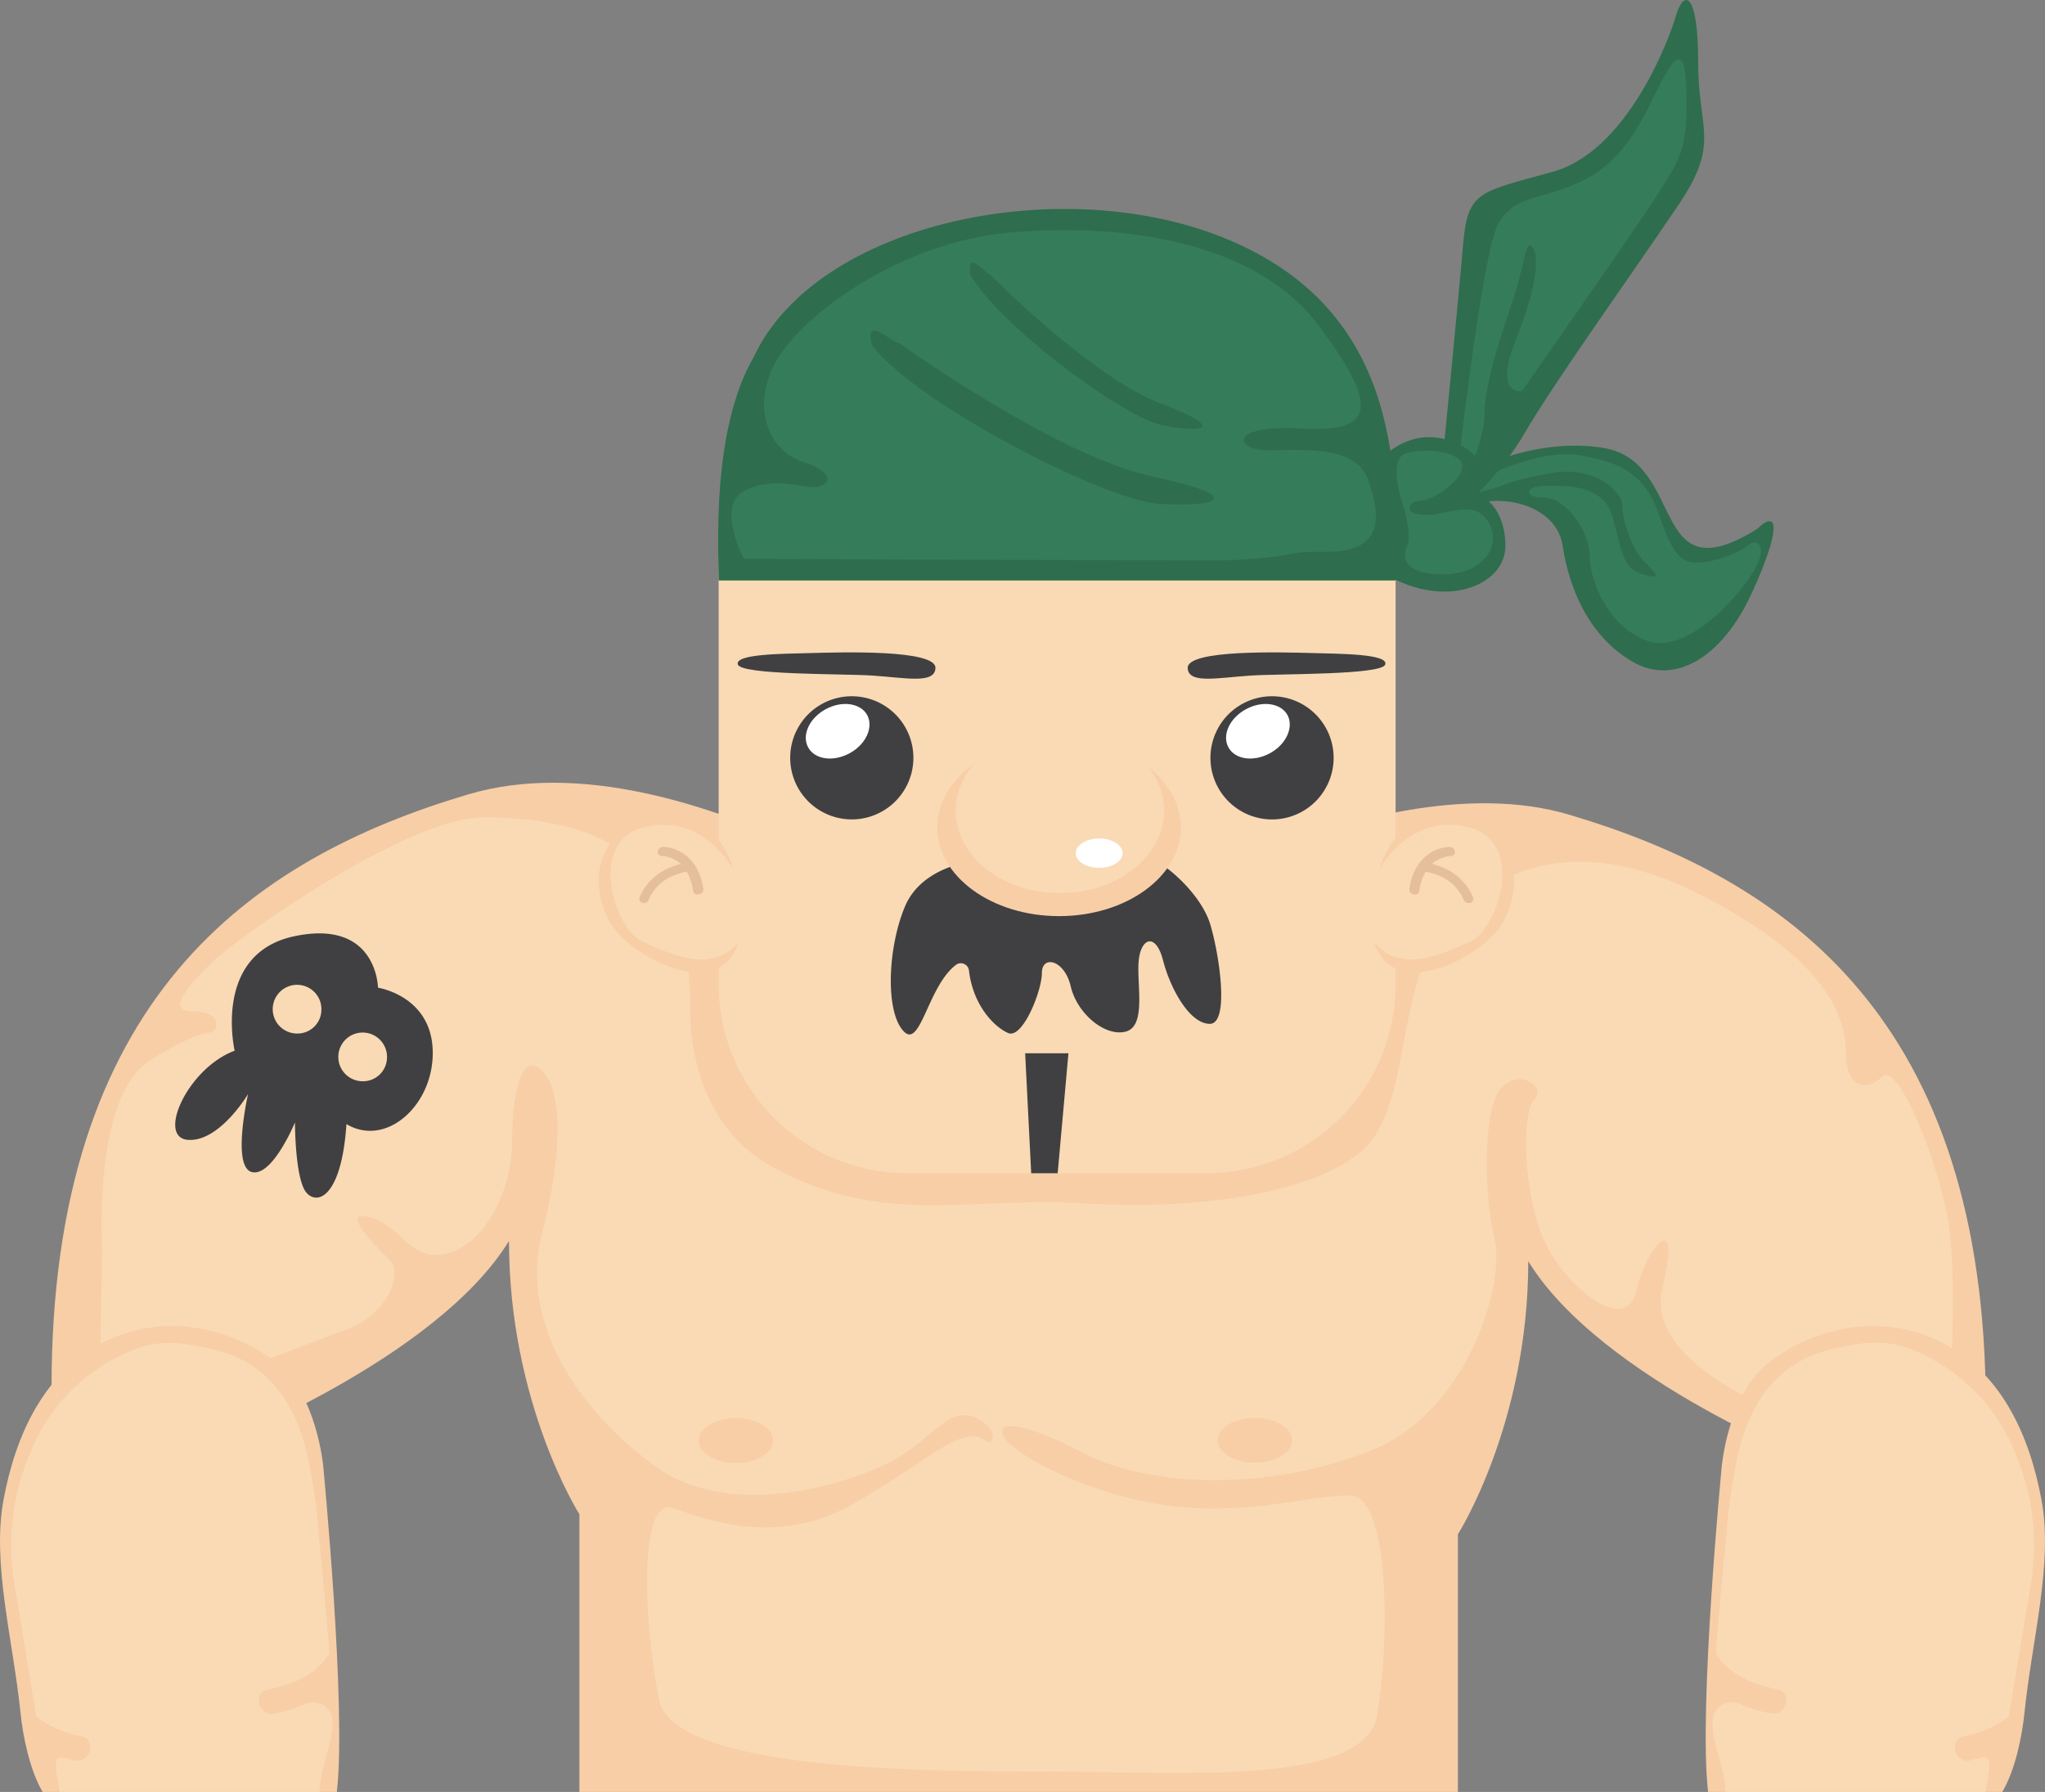 <svg xmlns="http://www.w3.org/2000/svg" viewBox="0 0 317.4 278.16"><rect x="0" y="0" width="317.4" height="278.16" fill="#808080" stroke="none"/><defs><style>.cls-1{fill:#f7cea6;}.cls-2{fill:#f9dab4;}.cls-3{fill:#404042;}.cls-4{fill:#fff;}.cls-5{fill:#e5be9e;}.cls-6{fill:#2e6d4d;}.cls-7{fill:#357c5a;}</style></defs><title>资源 357</title><g id="图层_2" data-name="图层 2"><g id="Layer_1" data-name="Layer 1"><path class="cls-1" d="M243.5,126.45c-30.79-9.12-77.25,19.88-85.81,25.48l-3.89-3.07s-47.06-35.64-81.09-25.56S8,155.23,8,215.32c21.3,9.11,25.2,9.11,25.2,9.11s34.46-13.32,45.8-31.8c0,25.21,10.93,42.43,10.93,42.43v43.1H226.28v-40S237.2,221,237.2,195.78c11.34,18.49,45.8,31.8,45.8,31.8s3.91,0,25.21-9.11C308.21,158.38,277.54,136.54,243.5,126.45Z"/><path class="cls-2" d="M15.87,193.89s-1.56-23.32,7.26-29.2c5-3.15,8.19-4.41,9.45-4.41S34.69,157,30,157s-.26-4.46,3-7.72S63.05,126.87,75,126.87s32.14,2.52,32.14,29.2c0,0-1,16.74,11.62,24.38,17,10.26,32.07,5.25,49,6.3,20.17,1.4,40.53-2.3,45.75-10.6s3.71-23.7,10.56-32,19.41-15.77,40.13-5.13,22.33,20,22.33,24.74,3.08,5.88,5.6,3.36,9,14,10.36,23,0,30.53,0,30.53H279.85s-24.93-8.13-21.85-20.73-2.36-6.64-4,.46-11.15-.74-14.37-7.88-3.5-19.75-1.54-21.71-2-5-5-2-2.8,16.8-1.12,23.53S228,219,212.9,225.12s-33.89,6.16-45.09.28-14.15-4.34-11.21-1.4,13.73,8.4,25.49,9.8,21.22-1.68,27.45-1.68,6.16,23,4.2,34.17S182.37,275,163.32,275s-58.82,0-61.06-11.21-3.36-31.65,2.24-29.69,16.25,5.88,27.73-.56S149,221.2,152.68,223.44c1.54,1.54,2.66-1.54-1.26-3.36s-6.44,2.8-12,6.16-25.28,10.5-37.88,1.26-20.8-22.9-17.44-35.92,3.15-22.27,0-25.42-4.62,3.78-4.62,11.13-4,15.55-9.87,17.23-7.07-4.13-12.12-5.53.84,4.48,3,6.58-.43,8.54-6.59,10.78-19.88,7.57-19.88,7.57l-18.49-2.8Z"/><path class="cls-1" d="M120,223.61c0,1.92-2.59,3.47-5.78,3.47s-5.78-1.55-5.78-3.47,2.59-3.46,5.78-3.46S120,221.7,120,223.61Z"/><path class="cls-1" d="M200.54,223.57c0,1.92-2.58,3.47-5.78,3.47s-5.77-1.55-5.77-3.47,2.58-3.46,5.77-3.46S200.54,221.66,200.54,223.57Z"/><path class="cls-2" d="M111.54,81.71v71.11a29.3,29.3,0,0,0,29.31,29.3h46.46a29.3,29.3,0,0,0,29.3-29.3V81.71Z"/><path class="cls-3" d="M204.55,111.26a9.56,9.56,0,1,1-13.49-.75A9.56,9.56,0,0,1,204.55,111.26Z"/><path class="cls-4" d="M199.83,111c1,1.89-.19,4.54-2.72,5.92s-5.42,1-6.45-.91.19-4.54,2.72-5.92S198.8,109.13,199.83,111Z"/><path class="cls-3" d="M139.33,111.26a9.56,9.56,0,1,1-13.5-.75A9.57,9.57,0,0,1,139.33,111.26Z"/><path class="cls-4" d="M134.6,111c1,1.89-.19,4.54-2.72,5.92s-5.42,1-6.45-.91.19-4.54,2.72-5.92S133.57,109.13,134.6,111Z"/><path class="cls-2" d="M113.68,134.56s-2.87-10.35-12.87-7.54S91.92,140,95.63,144.5s16.13,10.95,19.05,1.78C114.43,140.53,113.68,134.56,113.68,134.56Z"/><path class="cls-1" d="M100.81,127c10-2.81,12.87,7.54,12.87,7.54s0,.07,0,.19-4.61-8.58-13.66-6.33-4.58,15.79-.39,17.71,10.88,5.19,15,.15c-2.92,9.17-15.34,2.79-19.05-1.78S90.8,129.83,100.81,127Z"/><path class="cls-5" d="M109.16,138.13a8.76,8.76,0,0,0-1.35-3.88l-.09-.13a6.27,6.27,0,0,0-3.17-2.36,5.68,5.68,0,0,0-1.64-.29.82.82,0,0,0-.82.72.67.67,0,0,0,.72.7h0a3.81,3.81,0,0,1,1.06.21,4.79,4.79,0,0,1,1.79,1,12,12,0,0,0-1.63.55,8.62,8.62,0,0,0-4.56,4.21c-.07.14-.13.29-.19.44a.66.66,0,0,0,.43.86l0,0a.87.87,0,0,0,1-.51c0-.11.09-.23.14-.34a6.93,6.93,0,0,1,3.71-3.4,9.91,9.91,0,0,1,1.77-.56l.25-.06a8.32,8.32,0,0,1,1,3,.64.64,0,0,0,.46.54.89.89,0,0,0,.4,0A.79.79,0,0,0,109.16,138.13Z"/><path class="cls-2" d="M214.23,134.56s2.87-10.35,12.87-7.54S236,140,232.28,144.5s-16.13,10.95-19.06,1.78C213.47,140.53,214.23,134.56,214.23,134.56Z"/><path class="cls-1" d="M227.1,127c-10-2.81-12.87,7.54-12.87,7.54l0,.19s4.62-8.58,13.67-6.33,4.58,15.79.39,17.71-10.89,5.19-15,.15c2.93,9.17,15.34,2.79,19.06-1.78S237.1,129.83,227.1,127Z"/><path class="cls-5" d="M218.74,138.13a8.88,8.88,0,0,1,1.36-3.88.51.51,0,0,1,.09-.13,6.23,6.23,0,0,1,3.17-2.36,5.59,5.59,0,0,1,1.63-.29.84.84,0,0,1,.83.72.67.67,0,0,1-.72.7h0a3.8,3.8,0,0,0-1.07.21,4.86,4.86,0,0,0-1.79,1,11.68,11.68,0,0,1,1.64.55,8.65,8.65,0,0,1,4.56,4.21l.18.44a.65.65,0,0,1-.42.86l-.05,0a.85.85,0,0,1-1-.51,2.52,2.52,0,0,0-.15-.34,6.94,6.94,0,0,0-3.7-3.4,10.17,10.17,0,0,0-1.77-.56l-.25-.06a8.13,8.13,0,0,0-1,3,.66.66,0,0,1-.46.54.9.9,0,0,1-.4,0A.81.81,0,0,1,218.74,138.13Z"/><path class="cls-3" d="M215,103.15c-.51,1.64-16.25,1.42-20.77,1.71-5.26.34-9.79,1.36-9.89-1.16-.12-2.91,14.65-2.45,19.25-2.33S215.52,101.51,215,103.15Z"/><path class="cls-3" d="M114.52,103.15c.51,1.64,16.25,1.42,20.77,1.71,5.27.34,9.8,1.36,9.9-1.16.12-2.91-14.66-2.45-19.25-2.33S114,101.51,114.52,103.15Z"/><path class="cls-3" d="M151.45,133.63s-8.3.65-11,7.1-3.08,16.46-.14,19.41c2.59,2.59,3.72-7.1,8.08-10.38a1.27,1.27,0,0,1,2,.87c.63,5.5,4,8.83,6.07,9.72,2.24,1,5.25-6.52,5.25-9.32s3.5-2.1,4.48,2.1,5.32,7.85,8.54,7,1.68-7.29,2-10.93,2.66-4.48,3.78-.14,4.06,9.8,7.22,9.87,1.51-10.83.11-15.45S181,134,178,132.93C168.36,132.93,151.45,133.63,151.45,133.63Z"/><polygon class="cls-3" points="160.05 182.12 164.16 182.12 165.83 163.5 159.11 163.5 160.05 182.12"/><path class="cls-1" d="M183.28,128.45c0,7.6-8.46,13.76-18.9,13.76s-18.91-6.16-18.91-13.76,8.47-13.76,18.91-13.76S183.28,120.85,183.28,128.45Z"/><path class="cls-2" d="M180.69,125.84c0,7.07-7.25,12.8-16.18,12.8s-16.18-5.73-16.18-12.8,7.24-12.79,16.18-12.79S180.69,118.78,180.69,125.84Z"/><path class="cls-4" d="M174.24,132.44c0,1.26-1.63,2.27-3.64,2.27s-3.64-1-3.64-2.27,1.63-2.28,3.64-2.28S174.24,131.18,174.24,132.44Z"/><path class="cls-6" d="M223.56,75.68s12.23-8.26,25.25-6.16,7,23.11,23.88,12.61c3.47-3.36,3.69.21-.87,10.08s-11.94,14.29-18.45,10.5-9.77-10.92-10.85-18.06-12.27-8.72-16.29-4.83Z"/><path class="cls-7" d="M227.32,75.54s10.56-6,17.66-4.9,10.42,3.5,12.3,8.69,2.89,8,5.93,8,6.88-1.61,8-2.66,3.47-.42,1.09,3.78-10.5,13.16-16.57,11.06-9-9.38-9-13.16-3.61-9.1-7.09-9.1-2.75-1.83,0-1.83,9.26-.56,10.71,5,1.59,7.84,4.7,8.75,2.1-.07.22-1.89-3.47-6.3-3.47-8.68-4.34-6.31-10.86-5.19-8.1,2.1-8.1,2.1S224.57,78.21,227.32,75.54Z"/><path class="cls-6" d="M223.41,76.45s3-30.46,3.69-38.65,2.61-8,13.9-11.13S258.8,6.92,260.1,2.51s3.47-3.57,3.47,7.14,3.48,12.39-3,22.06S241,59.65,236.65,67.21,221.89,85.28,223.41,76.45Z"/><path class="cls-7" d="M226.23,73.09s3.65-32.28,6.06-37.78,7.62-4,14.35-7.8,9.12-11.14,11.72-15.76,3.4-2.87,3.4,4.27-.79,8.55-5.35,15.48-20.19,29.2-20.19,29.2-4.56,1-.87-8.19,3.37-13.34,2.39-14.29-1.09,2.94-3,8.61-4.34,12.82-4.34,17.65S225.53,79,226.23,73.09Z"/><path class="cls-6" d="M209.45,78.87s5.1-14.07,15.84-10.4c7.71,3,3.15,7.67,3.15,7.67s5.21,1.47,5.21,8.61-12.59,11.14-23.23.84Z"/><path class="cls-7" d="M217.48,77.51s-2.06-6.31.76-7.15,8-.42,8.68,1.68-4.45,5.68-6.4,5.68-3,2.2.76,2.2,7.6-2.52,9.77,1.16-1,8.08-7,8.08-6.51-2.41-5.64-4.41S217.48,77.51,217.48,77.51Z"/><path class="cls-6" d="M111.54,90.11H216.61c.69-19.43-.58-42.29-26.05-52.94S126.88,34.37,117,55.38C110.38,66.86,111.54,85.07,111.54,90.11Z"/><path class="cls-7" d="M115.45,86.75s-4.34-8.19,0-10.51,8.47-.63,10.85-.63,3.91-2.1-1.62-3.88-8.14-8.72-4.24-15.65,18.89-18.49,36.47-20,38,1.42,47.75,14.44,8.48,16.65-2.81,16-10.2,3.36-5.21,3.36,13.68-.84,15.63,4.41,2.82,11.35-6.08,11.35S203.88,86.33,190,87C175.44,87,115.45,86.75,115.45,86.75Z"/><path class="cls-6" d="M153.66,42.63s15.84,16,26.48,20,6.3,4.62.22,3.36S155,50.45,150.62,42.63C150,38.41,153,42.63,153.66,42.63Z"/><path class="cls-6" d="M139.55,53.24S163.79,70.75,179,74s9.35,4.79.84,4.2-37.23-15.36-44.43-24.49C133.85,48.53,138.6,53.36,139.55,53.24Z"/><path class="cls-3" d="M67.16,163c-.29-8.44-8.49-9.68-8.49-9.68s-.13-10.68-12.94-8-9.31,17.78-9.31,17.78c-7.34,2.74-12.13,13.51-7.23,13.84s9.31-7.11,9.31-7.11-2.58,11.34.6,12.11,6.68-7.7,6.68-7.7,0,8.92,1.81,10.93,5.45.36,6.18-10.68C60,178.22,67.44,171.41,67.16,163ZM46,160.43a3.78,3.78,0,1,1,3.88-3.53A3.71,3.71,0,0,1,46,160.43Zm10.18,7.41a3.78,3.78,0,1,1,3.88-3.53A3.72,3.72,0,0,1,56.19,167.84Z"/><path class="cls-1" d="M274.23,211.76c6-4.88,16.37-8.36,26.36-3.75s14.42,14.88,16.26,24.78-1.46,21.6-2.65,33.2c-.33,3.28-1.36,8.68-3.43,12.17H265.11c-1.52-13.06,2.13-50.65,2.13-50.65S268.24,216.64,274.23,211.76Z"/><path class="cls-2" d="M270,264.48a24,24,0,0,0,4.82,1.48c2.44.48,3.48-3.25,1-3.74-4-.79-7.47-2.3-9.52-5.59.49-6.38,1.3-15.08,1.68-18.8a83.43,83.43,0,0,1,2-13.05c2-7.69,6.36-13.52,14.37-15.37,4.39-1,8.17-1.65,12.5.11a28.7,28.7,0,0,1,15.59,15.22,47.49,47.49,0,0,1,2.26,6.56,37.5,37.5,0,0,1,.51,14.62c-.74,4.4-2.18,13.06-3.41,20.53a16.27,16.27,0,0,1-7,3.07c-2.44.52-1.41,4.25,1,3.74.52-.12,1-.24,1.54-.39,1.65-.46,1.53,1,1.26,2.67-.17,1-.31,1.93-.42,2.62H267.8c-.06-3.72-2.14-7.52-2-11.06A3,3,0,0,1,270,264.48Z"/><path class="cls-1" d="M43.17,211.76c-6-4.88-16.38-8.36-26.36-3.75S2.39,222.89.55,232.79,2,254.39,3.2,266c.33,3.28,1.36,8.68,3.42,12.17H52.28c1.53-13.06-2.12-50.65-2.12-50.65S49.16,216.64,43.17,211.76Z"/><path class="cls-2" d="M47.42,264.48A23.88,23.88,0,0,1,42.61,266c-2.44.48-3.48-3.25-1-3.74,4-.79,7.46-2.3,9.52-5.59-.49-6.38-1.3-15.08-1.68-18.8a83.43,83.43,0,0,0-2-13.05c-2-7.69-6.36-13.52-14.37-15.37-4.39-1-8.17-1.65-12.5.11A28.7,28.7,0,0,0,5,224.74a47.49,47.49,0,0,0-2.26,6.56,37.61,37.61,0,0,0-.52,14.62C3,250.32,4.39,259,5.62,266.45a16.22,16.22,0,0,0,7,3.07c2.44.52,1.4,4.25-1,3.74-.53-.12-1-.24-1.54-.39-1.65-.46-1.53,1-1.26,2.67.17,1,.31,1.93.42,2.62H49.6c.06-3.72,2.13-7.52,2-11.06A3,3,0,0,0,47.42,264.48Z"/></g></g></svg>